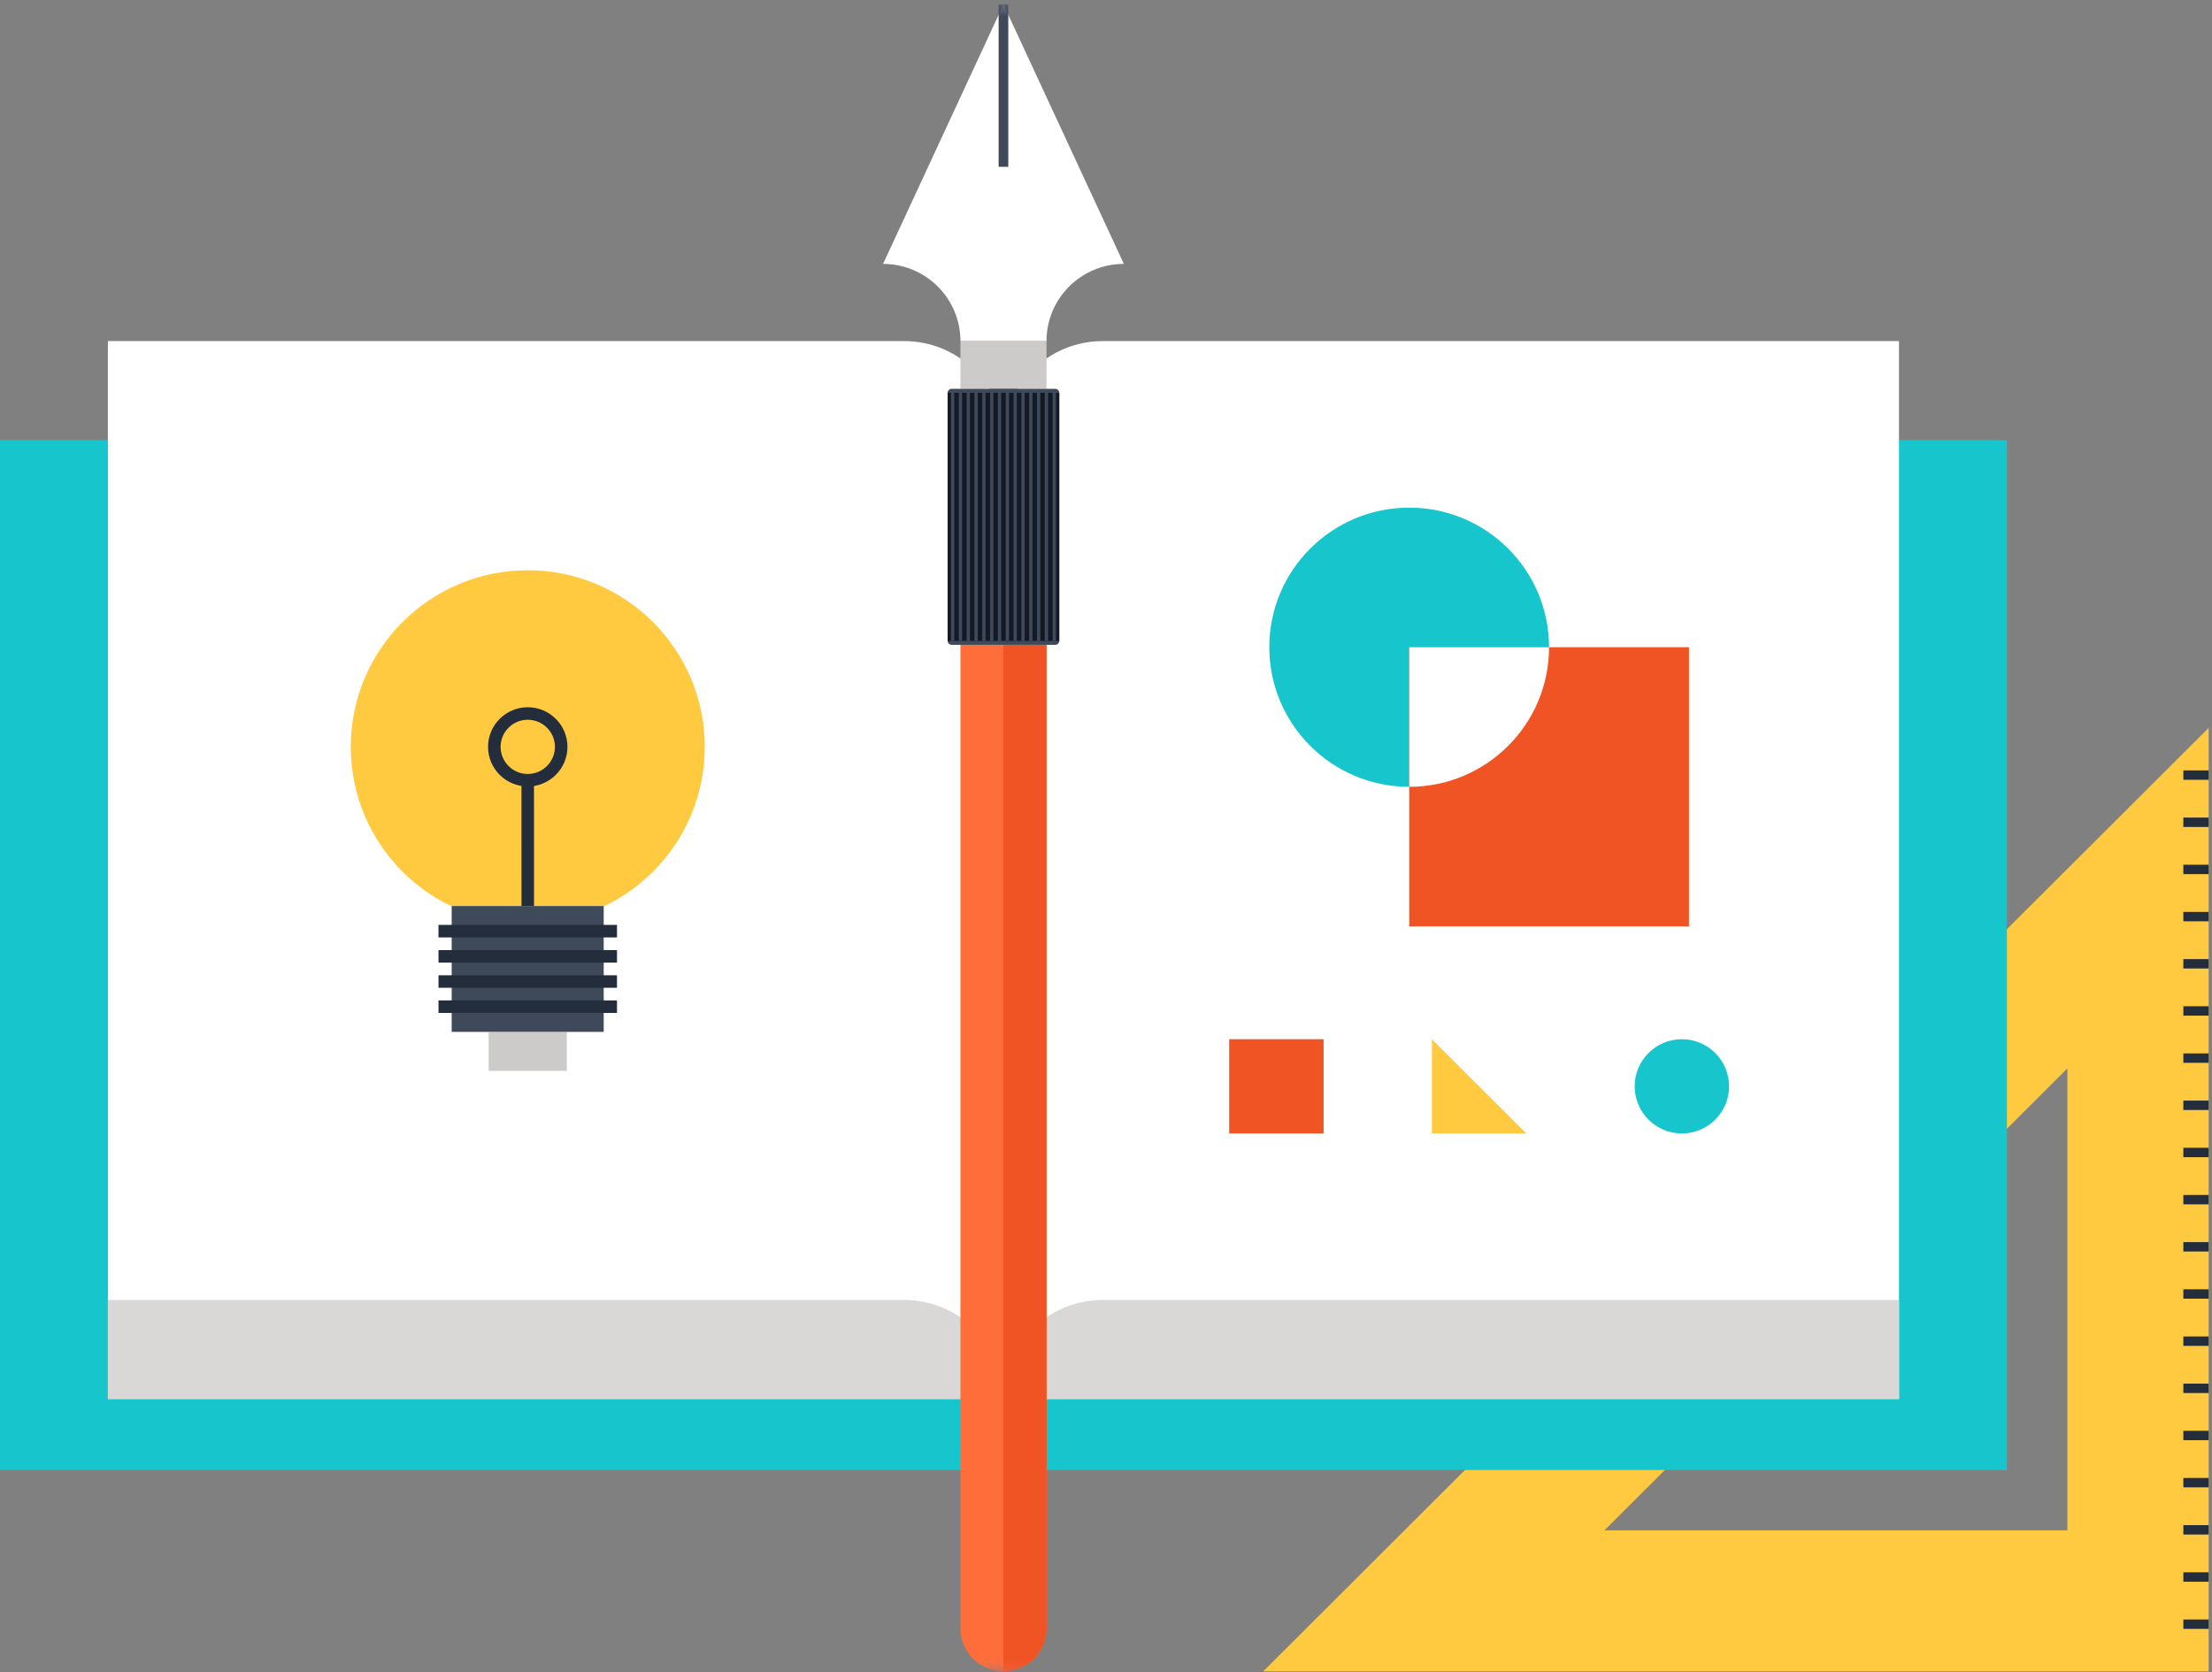 <?xml version="1.0" encoding="UTF-8"?>
<svg width="242px" height="183px" viewBox="0 0 242 183" version="1.1" xmlns="http://www.w3.org/2000/svg" xmlns:xlink="http://www.w3.org/1999/xlink">
    <rect x="0" y="0" width="242" height="183" fill="#808080" stroke="none"/>
    <!-- Generator: Sketch 42 (36781) - http://www.bohemiancoding.com/sketch -->
    <title>Page 1</title>
    <desc>Created with Sketch.</desc>
    <defs>
        <polygon id="path-1" points="0 182.63 241.633 182.63 241.633 0.23 0 0.23"></polygon>
    </defs>
    <g id="Welcome" stroke="none" stroke-width="1" fill="none" fill-rule="evenodd">
        <g id="Desktop" transform="translate(-105, -846)">
            <g id="Page-1" style="mix-blend-mode: luminosity;" transform="translate(105, 846)">
                <path d="M138.199,182.881 L241.633,182.881 L241.633,79.65 L138.199,182.881 Z M226.177,116.906 L226.177,167.454 L175.526,167.454 L226.177,116.906 Z" id="Fill-1" fill="#FFCA40"></path>
                <polygon id="Fill-2" fill="#242D3C" points="238.863 178.233 241.633 178.233 241.633 177.206 238.863 177.206"></polygon>
                <polygon id="Fill-3" fill="#242D3C" points="238.863 173.072 241.633 173.072 241.633 172.045 238.863 172.045"></polygon>
                <polygon id="Fill-4" fill="#242D3C" points="238.863 167.911 241.633 167.911 241.633 166.882 238.863 166.882"></polygon>
                <polygon id="Fill-5" fill="#242D3C" points="238.863 162.747 241.633 162.747 241.633 161.72 238.863 161.72"></polygon>
                <polygon id="Fill-6" fill="#242D3C" points="238.863 157.587 241.633 157.587 241.633 156.56 238.863 156.56"></polygon>
                <polygon id="Fill-7" fill="#242D3C" points="238.863 152.426 241.633 152.426 241.633 151.399 238.863 151.399"></polygon>
                <polygon id="Fill-8" fill="#242D3C" points="238.863 147.266 241.633 147.266 241.633 146.237 238.863 146.237"></polygon>
                <polygon id="Fill-9" fill="#242D3C" points="238.863 142.103 241.633 142.103 241.633 141.076 238.863 141.076"></polygon>
                <polygon id="Fill-10" fill="#242D3C" points="238.863 136.941 241.633 136.941 241.633 135.914 238.863 135.914"></polygon>
                <polygon id="Fill-11" fill="#242D3C" points="238.863 131.781 241.633 131.781 241.633 130.752 238.863 130.752"></polygon>
                <polygon id="Fill-12" fill="#242D3C" points="238.863 126.619 241.633 126.619 241.633 125.592 238.863 125.592"></polygon>
                <polygon id="Fill-13" fill="#242D3C" points="238.863 121.456 241.633 121.456 241.633 120.428 238.863 120.428"></polygon>
                <polygon id="Fill-14" fill="#242D3C" points="238.863 116.295 241.633 116.295 241.633 115.267 238.863 115.267"></polygon>
                <polygon id="Fill-15" fill="#242D3C" points="238.863 111.132 241.633 111.132 241.633 110.105 238.863 110.105"></polygon>
                <polygon id="Fill-16" fill="#242D3C" points="238.863 105.973 241.633 105.973 241.633 104.946 238.863 104.946"></polygon>
                <polygon id="Fill-17" fill="#242D3C" points="238.863 100.81 241.633 100.81 241.633 99.781 238.863 99.781"></polygon>
                <polygon id="Fill-18" fill="#242D3C" points="238.863 95.649 241.633 95.649 241.633 94.621 238.863 94.621"></polygon>
                <polygon id="Fill-19" fill="#242D3C" points="238.863 90.487 241.633 90.487 241.633 89.46 238.863 89.46"></polygon>
                <polygon id="Fill-20" fill="#242D3C" points="238.863 85.325 241.633 85.325 241.633 84.298 238.863 84.298"></polygon>
                <polygon id="Fill-21" fill="#16C6CC" points="0 160.851 219.561 160.851 219.561 48.157 0 48.157"></polygon>
                <g id="Group-69" transform="translate(0, 0.251)">
                    <path d="M109.781,152.82 L11.804,152.82 L11.804,37.071 L98.934,37.071 C101.704,37.071 104.495,38.137 106.607,40.247 C108.724,42.358 109.781,45.133 109.781,47.906 L109.781,152.82 Z" id="Fill-22" fill="#FFFFFF"></path>
                    <path d="M207.756,152.82 L109.781,152.82 L109.781,47.906 C109.781,45.133 110.841,42.358 112.954,40.247 C115.07,38.137 117.857,37.071 120.628,37.071 L207.756,37.071 L207.756,152.82 Z" id="Fill-24" fill="#FFFFFF"></path>
                    <path d="M106.607,145.16 C104.494,143.05 101.703,141.993 98.935,141.993 L11.805,141.993 L11.805,152.82 L109.781,152.82 C109.781,150.046 108.725,147.272 106.607,145.16" id="Fill-26" fill="#D9D8D7"></path>
                    <path d="M112.951,145.16 C115.067,143.05 117.854,141.993 120.628,141.993 L207.757,141.993 L207.757,152.82 L109.78,152.82 C109.78,150.046 110.841,147.272 112.951,145.16" id="Fill-28" fill="#D9D8D7"></path>
                    <path d="M77.103,81.469 C77.103,92.147 68.428,100.797 57.732,100.797 C47.041,100.797 38.375,92.147 38.375,81.469 C38.375,70.803 47.041,62.147 57.732,62.147 C68.428,62.147 77.103,70.803 77.103,81.469" id="Fill-30" fill="#FFCA40"></path>
                    <mask id="mask-2" fill="white">
                        <use xlink:href="#path-1"></use>
                    </mask>
                    <g id="Clip-33"></g>
                    <polygon id="Fill-32" fill="#CCCBCA" mask="url(#mask-2)" points="53.463 116.924 62.014 116.924 62.014 112.658 53.463 112.658"></polygon>
                    <polygon id="Fill-34" fill="#FFFFFF" mask="url(#mask-2)" points="49.416 112.658 66.047 112.658 66.047 98.887 49.416 98.887"></polygon>
                    <polygon id="Fill-35" fill="#3E4959" mask="url(#mask-2)" points="49.416 112.658 66.047 112.658 66.047 98.887 49.416 98.887"></polygon>
                    <polygon id="Fill-36" fill="#242D3C" mask="url(#mask-2)" points="47.97 102.322 67.501 102.322 67.501 100.952 47.97 100.952"></polygon>
                    <polygon id="Fill-37" fill="#242D3C" mask="url(#mask-2)" points="47.973 105.081 67.501 105.081 67.501 103.712 47.973 103.712"></polygon>
                    <polygon id="Fill-38" fill="#242D3C" mask="url(#mask-2)" points="47.973 107.833 67.501 107.833 67.501 106.463 47.973 106.463"></polygon>
                    <polygon id="Fill-39" fill="#242D3C" mask="url(#mask-2)" points="47.973 110.585 67.501 110.585 67.501 109.216 47.973 109.216"></polygon>
                    <path d="M57.735,78.506 C56.099,78.506 54.767,79.835 54.767,81.468 C54.767,83.105 56.099,84.438 57.735,84.438 C59.376,84.438 60.711,83.105 60.711,81.468 C60.711,79.835 59.376,78.506 57.735,78.506 M57.735,85.807 C55.342,85.807 53.394,83.861 53.394,81.468 C53.394,79.08 55.342,77.137 57.735,77.137 C60.132,77.137 62.083,79.08 62.083,81.468 C62.083,83.861 60.132,85.807 57.735,85.807" id="Fill-40" fill="#242D3C" mask="url(#mask-2)"></path>
                    <polygon id="Fill-41" fill="#242D3C" mask="url(#mask-2)" points="57.052 98.887 57.049 85.122 58.421 85.122 58.424 98.887"></polygon>
                    <polygon id="Fill-42" fill="#F15424" mask="url(#mask-2)" points="134.476 123.771 144.805 123.771 144.805 113.461 134.476 113.461"></polygon>
                    <polygon id="Fill-43" fill="#FFCA40" mask="url(#mask-2)" points="166.987 123.772 156.657 123.772 156.657 113.462"></polygon>
                    <path d="M189.167,118.618 C189.167,121.463 186.852,123.773 184.002,123.773 C181.151,123.773 178.838,121.463 178.838,118.618 C178.838,115.77 181.151,113.461 184.002,113.461 C186.852,113.461 189.167,115.77 189.167,118.618" id="Fill-44" fill="#16C6CC" mask="url(#mask-2)"></path>
                    <path d="M169.471,70.567 C169.471,79.002 162.621,85.843 154.172,85.843 C145.717,85.843 138.867,79.002 138.867,70.567 C138.867,62.133 145.717,55.295 154.172,55.295 C162.621,55.295 169.471,62.133 169.471,70.567" id="Fill-45" fill="#16C6CC" mask="url(#mask-2)"></path>
                    <polygon id="Fill-46" fill="#F15424" mask="url(#mask-2)" points="154.172 101.115 184.779 101.115 184.779 70.566 154.172 70.566"></polygon>
                    <path d="M154.171,85.843 C162.62,85.843 169.471,79.002 169.471,70.567 L154.171,70.567 L154.171,85.843 Z" id="Fill-47" fill="#FFFFFF" mask="url(#mask-2)"></path>
                    <polygon id="Fill-48" fill="#CCCBCA" mask="url(#mask-2)" points="105.075 42.297 114.492 42.297 114.492 37.072 105.075 37.072"></polygon>
                    <path d="M114.491,70.309 L114.491,177.941 C114.491,180.531 112.381,182.63 109.781,182.63 C107.185,182.63 105.075,180.531 105.075,177.941 L105.075,70.309 L114.491,70.309 Z" id="Fill-49" fill="#FF6D3B" mask="url(#mask-2)"></path>
                    <path d="M114.491,177.941 L114.491,70.309 L109.781,70.309 L109.781,182.63 C112.381,182.63 114.491,180.532 114.491,177.941" id="Fill-50" fill="#F15424" mask="url(#mask-2)"></path>
                    <path d="M122.955,28.624 L122.955,28.624 L109.781,0.23 L96.612,28.624 L96.609,28.625 L96.617,28.625 C101.282,28.628 105.062,32.396 105.075,37.049 L105.075,37.071 L114.491,37.071 L114.49,37.049 C114.503,32.396 118.284,28.628 122.946,28.625 L122.955,28.625 L122.955,28.624 Z" id="Fill-51" fill="#FFFFFF" mask="url(#mask-2)"></path>
                    <polygon id="Fill-52" fill="#3E4959" mask="url(#mask-2)" points="110.309 18.003 109.253 18 109.253 0.231 110.309 0.231"></polygon>
                    <path d="M115.454,42.297 C115.565,42.297 115.676,42.336 115.761,42.423 C115.845,42.508 115.886,42.62 115.886,42.729 L115.886,69.878 C115.886,69.988 115.845,70.1 115.761,70.186 C115.676,70.268 115.565,70.309 115.454,70.309 L104.11,70.309 C104,70.309 103.887,70.268 103.804,70.186 C103.718,70.1 103.676,69.988 103.676,69.878 L103.676,42.729 C103.676,42.62 103.718,42.508 103.804,42.423 C103.887,42.336 104,42.297 104.11,42.297 L115.454,42.297 Z" id="Fill-53" fill="#3E4959" mask="url(#mask-2)"></path>
                    <polygon id="Fill-54" fill="#131A26" mask="url(#mask-2)" points="103.677 69.878 115.886 69.878 115.886 42.73 103.677 42.73"></polygon>
                    <polygon id="Fill-55" fill="#3E4959" mask="url(#mask-2)" points="115.163 69.878 115.522 69.878 115.522 42.73 115.163 42.73"></polygon>
                    <polygon id="Fill-56" fill="#3E4959" mask="url(#mask-2)" points="114.305 69.878 114.666 69.878 114.666 42.73 114.305 42.73"></polygon>
                    <polygon id="Fill-57" fill="#3E4959" mask="url(#mask-2)" points="113.451 69.878 113.811 69.878 113.811 42.73 113.451 42.73"></polygon>
                    <polygon id="Fill-58" fill="#3E4959" mask="url(#mask-2)" points="112.595 69.878 112.955 69.878 112.955 42.73 112.595 42.73"></polygon>
                    <polygon id="Fill-59" fill="#3E4959" mask="url(#mask-2)" points="111.74 69.878 112.1 69.878 112.1 42.73 111.74 42.73"></polygon>
                    <polygon id="Fill-60" fill="#3E4959" mask="url(#mask-2)" points="110.884 69.878 111.245 69.878 111.245 42.73 110.884 42.73"></polygon>
                    <polygon id="Fill-61" fill="#3E4959" mask="url(#mask-2)" points="110.029 69.878 110.389 69.878 110.389 42.73 110.029 42.73"></polygon>
                    <polygon id="Fill-62" fill="#3E4959" mask="url(#mask-2)" points="109.174 69.878 109.534 69.878 109.534 42.73 109.174 42.73"></polygon>
                    <polygon id="Fill-63" fill="#3E4959" mask="url(#mask-2)" points="108.319 69.878 108.679 69.878 108.679 42.73 108.319 42.73"></polygon>
                    <polygon id="Fill-64" fill="#3E4959" mask="url(#mask-2)" points="107.463 69.878 107.824 69.878 107.824 42.73 107.463 42.73"></polygon>
                    <polygon id="Fill-65" fill="#3E4959" mask="url(#mask-2)" points="106.608 69.878 106.969 69.878 106.969 42.73 106.608 42.73"></polygon>
                    <polygon id="Fill-66" fill="#3E4959" mask="url(#mask-2)" points="105.752 69.878 106.111 69.878 106.111 42.73 105.752 42.73"></polygon>
                    <polygon id="Fill-67" fill="#3E4959" mask="url(#mask-2)" points="104.897 69.878 105.255 69.878 105.255 42.73 104.897 42.73"></polygon>
                    <polygon id="Fill-68" fill="#3E4959" mask="url(#mask-2)" points="104.042 69.878 104.401 69.878 104.401 42.73 104.042 42.73"></polygon>
                </g>
            </g>
        </g>
    </g>
</svg>